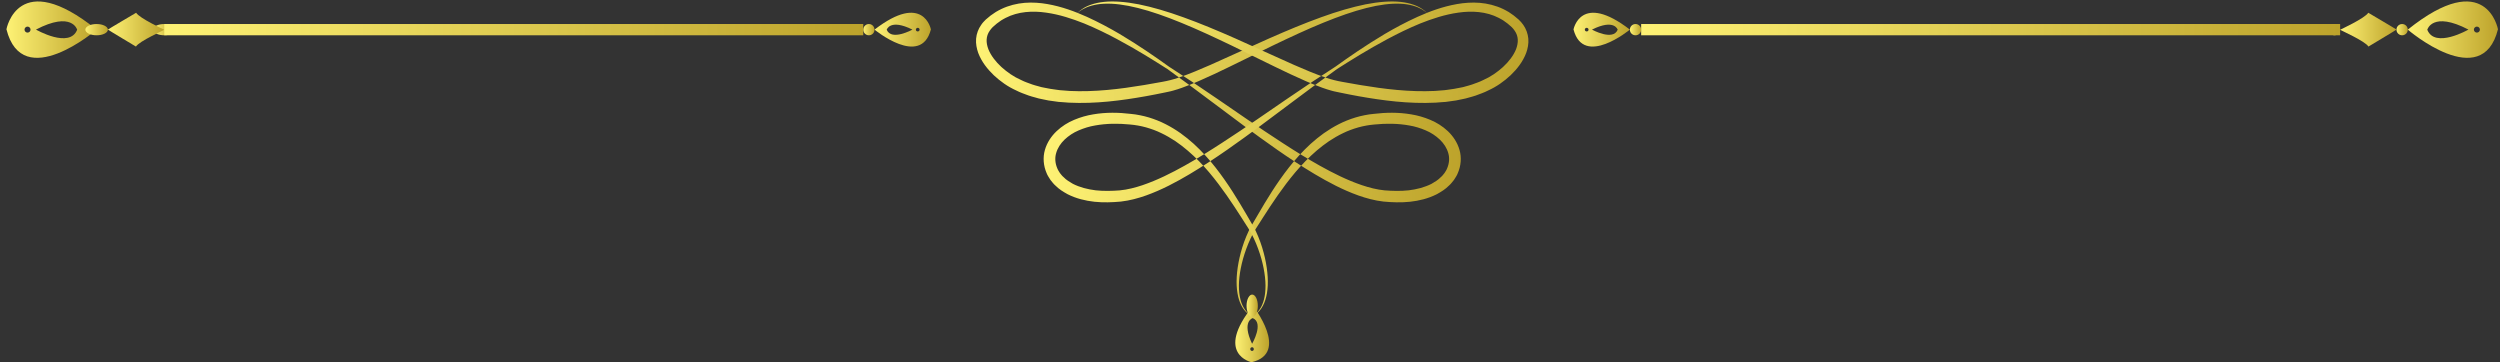 <svg width="276" height="40" viewBox="0 0 276 40" fill="none" xmlns="http://www.w3.org/2000/svg">
<rect x="0" y="0" width="276" height="40" fill="#333333" stroke="none"/>
<path fill-rule="evenodd" clip-rule="evenodd" d="M267.973 3.281C267.973 3.281 268.531 1.193 272.517 3.265C272.517 3.265 268.802 5.404 267.973 3.281ZM273.78 3.265C273.78 3.455 273.632 3.599 273.453 3.599C273.269 3.599 273.12 3.455 273.115 3.27C273.115 3.091 273.264 2.937 273.448 2.937C273.632 2.937 273.78 3.086 273.78 3.265ZM275.776 3.229C275.776 3.229 274.507 -3.699 265.819 3.27C265.819 3.27 274.006 10.306 275.776 3.229Z" fill="url(#paint0_linear_236_1489)"/>
<path fill-rule="evenodd" clip-rule="evenodd" d="M265.198 3.896C264.853 3.9 264.574 3.618 264.574 3.277C264.571 2.933 264.85 2.655 265.195 2.652C265.54 2.648 265.819 2.93 265.819 3.274C265.822 3.615 265.543 3.896 265.198 3.896Z" fill="url(#paint1_linear_236_1489)"/>
<path fill-rule="evenodd" clip-rule="evenodd" d="M257.732 3.896C257.388 3.896 257.11 3.618 257.106 3.274C257.106 2.933 257.385 2.652 257.725 2.652C258.069 2.648 258.351 2.926 258.351 3.27C258.355 3.615 258.076 3.893 257.732 3.896Z" fill="url(#paint2_linear_236_1489)"/>
<path fill-rule="evenodd" clip-rule="evenodd" d="M261.478 5.141C261.478 5.141 264.6 3.274 264.574 3.266C264.6 3.258 261.458 1.407 261.458 1.407C261.096 2.017 258.346 3.282 258.352 3.282C258.311 3.305 261.111 4.53 261.478 5.141Z" fill="url(#paint3_linear_236_1489)"/>
<path fill-rule="evenodd" clip-rule="evenodd" d="M175.754 3.269C178.244 2.03 178.593 3.283 178.593 3.283C178.077 4.554 175.754 3.269 175.754 3.269ZM175.17 3.07C175.288 3.07 175.381 3.165 175.376 3.278C175.376 3.387 175.283 3.477 175.17 3.472C175.057 3.472 174.963 3.382 174.963 3.269C174.963 3.16 175.057 3.07 175.17 3.07ZM179.939 3.269C174.512 -0.909 173.716 3.25 173.716 3.25C174.821 7.494 179.939 3.269 179.939 3.269Z" fill="url(#paint4_linear_236_1489)"/>
<path fill-rule="evenodd" clip-rule="evenodd" d="M180.559 3.896C180.906 3.901 181.184 3.624 181.184 3.282C181.189 2.94 180.911 2.651 180.564 2.651C180.222 2.651 179.944 2.929 179.939 3.276C179.939 3.618 180.217 3.896 180.559 3.896Z" fill="url(#paint5_linear_236_1489)"/>
<path fill-rule="evenodd" clip-rule="evenodd" d="M181.184 3.896H258.351V2.651H181.184V3.896Z" fill="url(#paint6_linear_236_1489)"/>
<path fill-rule="evenodd" clip-rule="evenodd" d="M138.399 35.012C138.399 35.012 138.337 34.981 138.213 34.903C138.146 34.877 138.079 34.82 137.992 34.752C137.904 34.695 137.822 34.612 137.719 34.519C137.528 34.316 137.322 34.041 137.157 33.678C136.992 33.309 136.873 32.852 136.817 32.338C136.698 31.294 136.837 29.996 137.234 28.562C137.44 27.851 137.703 27.093 138.059 26.335C138.234 25.956 138.435 25.571 138.672 25.208C138.914 24.829 139.167 24.439 139.419 24.04C140.44 22.445 141.579 20.716 142.991 19.034C143.702 18.198 144.48 17.382 145.351 16.634C145.794 16.261 146.253 15.902 146.737 15.575C147.227 15.253 147.742 14.952 148.278 14.698C148.814 14.433 149.381 14.23 149.958 14.064C150.252 13.976 150.551 13.919 150.844 13.862C151.149 13.815 151.447 13.763 151.767 13.742C153.024 13.617 154.318 13.623 155.581 13.851C156.209 13.955 156.823 14.147 157.405 14.396C157.987 14.64 158.518 14.994 158.961 15.414C159.399 15.835 159.734 16.344 159.889 16.905C160.054 17.455 159.992 18.052 159.765 18.582C159.729 18.675 159.688 18.764 159.631 18.852C159.58 18.93 159.533 19.023 159.471 19.106C159.343 19.262 159.229 19.428 159.064 19.558C158.781 19.859 158.41 20.083 158.039 20.296C157.271 20.685 156.405 20.903 155.524 21.012C154.643 21.106 153.746 21.085 152.865 21.017C152.009 20.934 151.164 20.716 150.345 20.441C148.701 19.88 147.155 19.101 145.696 18.286C144.238 17.471 142.857 16.603 141.548 15.752C138.93 14.054 136.574 12.408 134.482 10.974C132.395 9.541 130.565 8.321 129.055 7.36C127.602 6.316 125.798 5.054 123.608 3.751C122.511 3.107 121.31 2.458 119.996 1.861C118.676 1.269 117.233 0.729 115.631 0.448C114.832 0.308 113.992 0.246 113.126 0.313C112.26 0.386 111.374 0.599 110.549 0.994C110.338 1.087 110.142 1.212 109.941 1.321C109.74 1.451 109.555 1.58 109.364 1.716C109.184 1.871 109.003 2.006 108.823 2.167C108.642 2.349 108.462 2.531 108.318 2.754C108.009 3.185 107.808 3.725 107.761 4.27C107.715 4.821 107.823 5.361 107.998 5.849C108.369 6.825 109.003 7.62 109.714 8.305C110.436 8.98 111.266 9.572 112.183 9.983C112.626 10.216 113.1 10.372 113.569 10.549C113.806 10.632 114.049 10.694 114.291 10.761L114.657 10.865C114.775 10.896 114.899 10.917 115.023 10.943C115.265 10.995 115.512 11.042 115.759 11.094C116.007 11.125 116.254 11.161 116.507 11.198L116.878 11.25L117.254 11.275C117.507 11.302 117.754 11.317 118.006 11.333C120.97 11.478 123.814 11.099 126.505 10.621C127.18 10.502 127.844 10.367 128.504 10.232C128.669 10.201 128.834 10.164 128.999 10.128C129.174 10.097 129.344 10.05 129.514 10.003C129.849 9.91 130.174 9.806 130.488 9.692C131.756 9.235 132.926 8.7 134.07 8.17C136.343 7.1 138.455 6.026 140.455 5.06C142.449 4.099 144.32 3.232 146.062 2.52C147.799 1.809 149.407 1.248 150.844 0.885C152.287 0.521 153.566 0.36 154.607 0.412C155.653 0.459 156.441 0.729 156.915 0.999C157.039 1.066 157.142 1.134 157.23 1.191C157.317 1.248 157.389 1.3 157.441 1.352C157.554 1.44 157.611 1.482 157.611 1.482C157.611 1.482 157.56 1.43 157.451 1.342C157.4 1.29 157.333 1.233 157.25 1.165C157.163 1.098 157.065 1.03 156.946 0.952C156.482 0.641 155.689 0.319 154.622 0.21C153.56 0.095 152.241 0.189 150.757 0.48C149.273 0.781 147.613 1.264 145.83 1.913C144.042 2.557 142.125 3.356 140.084 4.255C138.048 5.153 135.894 6.166 133.622 7.168C132.483 7.667 131.313 8.165 130.112 8.575C129.808 8.679 129.509 8.767 129.205 8.845C129.055 8.887 128.906 8.923 128.757 8.949L128.272 9.043C127.618 9.162 126.963 9.281 126.298 9.391C123.644 9.832 120.872 10.175 118.073 10.04C117.836 10.019 117.599 10.003 117.367 9.983L117.012 9.957L116.666 9.91C116.435 9.879 116.203 9.847 115.971 9.811C115.744 9.77 115.517 9.728 115.291 9.681C115.177 9.661 115.064 9.635 114.956 9.614L114.626 9.52C114.404 9.458 114.182 9.406 113.966 9.328C113.549 9.172 113.116 9.037 112.724 8.83C111.91 8.477 111.193 7.968 110.554 7.396C109.931 6.82 109.395 6.14 109.111 5.423C108.977 5.06 108.905 4.696 108.926 4.359C108.947 4.021 109.055 3.694 109.256 3.408C109.349 3.258 109.467 3.128 109.596 2.993C109.735 2.868 109.895 2.733 110.039 2.609C110.199 2.494 110.359 2.37 110.518 2.261C110.688 2.167 110.848 2.053 111.023 1.975C112.41 1.259 114.007 1.181 115.486 1.394C116.981 1.601 118.388 2.074 119.686 2.588C120.99 3.123 122.191 3.715 123.299 4.307C125.52 5.491 127.375 6.664 128.88 7.62C130.334 8.664 132.096 9.967 134.121 11.488C136.152 13.01 138.44 14.744 141.022 16.546C142.315 17.445 143.686 18.353 145.16 19.231C146.634 20.103 148.206 20.95 149.958 21.578C150.834 21.884 151.757 22.144 152.741 22.253C153.694 22.341 154.668 22.378 155.663 22.274C156.658 22.165 157.668 21.926 158.621 21.443C159.09 21.183 159.559 20.903 159.956 20.498C160.167 20.322 160.342 20.083 160.518 19.864C160.6 19.75 160.672 19.615 160.75 19.496C160.832 19.376 160.889 19.241 160.945 19.106C161.291 18.317 161.373 17.382 161.131 16.557C160.899 15.731 160.415 15.025 159.843 14.479C159.26 13.934 158.595 13.519 157.905 13.233C157.214 12.942 156.503 12.74 155.797 12.626C154.38 12.382 152.978 12.413 151.643 12.574C151.308 12.6 150.968 12.657 150.633 12.724C150.298 12.797 149.968 12.864 149.649 12.968C149.005 13.166 148.381 13.41 147.799 13.711C147.216 14.007 146.67 14.345 146.15 14.708C145.634 15.077 145.155 15.471 144.702 15.876C143.8 16.702 143.011 17.585 142.31 18.473C140.909 20.259 139.826 22.061 138.873 23.702C138.631 24.112 138.399 24.507 138.172 24.901C137.94 25.301 137.744 25.717 137.579 26.122C137.244 26.927 137.013 27.716 136.842 28.459C136.507 29.954 136.435 31.294 136.616 32.364C136.703 32.893 136.858 33.361 137.049 33.729C137.239 34.098 137.471 34.368 137.682 34.56C137.791 34.643 137.883 34.732 137.976 34.783C138.064 34.841 138.136 34.893 138.203 34.919C138.332 34.981 138.399 35.012 138.399 35.012Z" fill="url(#paint7_linear_236_1489)"/>
<path fill-rule="evenodd" clip-rule="evenodd" d="M138.089 35.012C138.089 35.012 138.156 34.981 138.285 34.919C138.352 34.893 138.424 34.841 138.512 34.783C138.605 34.732 138.697 34.643 138.811 34.56C139.017 34.368 139.249 34.098 139.439 33.729C139.63 33.361 139.785 32.893 139.872 32.364C140.053 31.294 139.981 29.954 139.646 28.459C139.476 27.716 139.244 26.927 138.909 26.122C138.744 25.717 138.553 25.301 138.316 24.901C138.089 24.507 137.857 24.112 137.62 23.702C136.662 22.061 135.58 20.259 134.178 18.473C133.477 17.585 132.688 16.702 131.787 15.876C131.333 15.471 130.854 15.077 130.338 14.708C129.823 14.345 129.272 14.007 128.689 13.711C128.107 13.41 127.483 13.166 126.844 12.968C126.52 12.864 126.19 12.797 125.855 12.724C125.52 12.657 125.18 12.6 124.845 12.574C123.51 12.413 122.108 12.382 120.691 12.626C119.985 12.74 119.274 12.942 118.583 13.233C117.893 13.519 117.228 13.934 116.651 14.479C116.074 15.025 115.589 15.731 115.357 16.557C115.115 17.382 115.197 18.317 115.543 19.106C115.599 19.241 115.656 19.376 115.739 19.496C115.816 19.615 115.888 19.75 115.97 19.864C116.151 20.083 116.321 20.322 116.532 20.498C116.929 20.903 117.398 21.183 117.867 21.443C118.82 21.926 119.836 22.165 120.825 22.274C121.82 22.378 122.794 22.341 123.747 22.253C124.731 22.144 125.654 21.884 126.53 21.578C128.282 20.95 129.854 20.103 131.328 19.231C132.802 18.353 134.173 17.445 135.466 16.546C138.048 14.744 140.336 13.01 142.367 11.488C144.392 9.967 146.154 8.664 147.608 7.62C149.113 6.664 150.973 5.491 153.189 4.307C154.297 3.715 155.503 3.123 156.802 2.588C158.1 2.074 159.507 1.601 161.002 1.394C162.486 1.181 164.078 1.259 165.465 1.975C165.64 2.053 165.8 2.167 165.97 2.261C166.129 2.37 166.289 2.494 166.449 2.609C166.593 2.733 166.753 2.868 166.892 2.993C167.021 3.128 167.14 3.258 167.232 3.408C167.433 3.694 167.542 4.021 167.562 4.359C167.583 4.696 167.511 5.06 167.377 5.423C167.093 6.14 166.557 6.82 165.934 7.396C165.3 7.968 164.578 8.477 163.764 8.83C163.372 9.037 162.939 9.172 162.522 9.328C162.306 9.406 162.084 9.458 161.868 9.52L161.538 9.614C161.424 9.635 161.311 9.661 161.198 9.681C160.971 9.728 160.744 9.77 160.517 9.811C160.285 9.847 160.053 9.879 159.822 9.91L159.476 9.957L159.121 9.983C158.889 10.003 158.652 10.019 158.415 10.04C155.616 10.175 152.844 9.832 150.19 9.391C149.525 9.281 148.87 9.162 148.216 9.043L147.731 8.949C147.582 8.923 147.433 8.887 147.283 8.845C146.979 8.767 146.68 8.679 146.376 8.575C145.175 8.165 144.005 7.667 142.867 7.168C140.594 6.166 138.44 5.153 136.404 4.255C134.368 3.356 132.446 2.557 130.658 1.913C128.87 1.264 127.215 0.781 125.731 0.48C124.247 0.189 122.928 0.095 121.866 0.21C120.799 0.319 120.011 0.641 119.542 0.952C119.423 1.03 119.325 1.098 119.243 1.165C119.155 1.233 119.088 1.29 119.037 1.342C118.929 1.43 118.877 1.482 118.877 1.482C118.877 1.482 118.934 1.44 119.047 1.352C119.099 1.3 119.171 1.248 119.258 1.191C119.346 1.134 119.449 1.066 119.573 0.999C120.052 0.729 120.835 0.459 121.882 0.412C122.923 0.36 124.201 0.521 125.644 0.885C127.087 1.248 128.689 1.809 130.426 2.52C132.168 3.232 134.039 4.099 136.038 5.06C138.033 6.026 140.151 7.1 142.423 8.17C143.562 8.7 144.732 9.235 146 9.692C146.314 9.806 146.644 9.91 146.974 10.003C147.144 10.05 147.314 10.097 147.489 10.128C147.654 10.164 147.819 10.201 147.989 10.232C148.644 10.367 149.308 10.502 149.984 10.621C152.674 11.099 155.518 11.478 158.482 11.333C158.734 11.317 158.982 11.302 159.234 11.275L159.61 11.25L159.981 11.198C160.234 11.161 160.481 11.125 160.729 11.094C160.976 11.042 161.223 10.995 161.466 10.943C161.589 10.917 161.713 10.896 161.831 10.865L162.197 10.761C162.44 10.694 162.682 10.632 162.919 10.549C163.388 10.372 163.862 10.216 164.305 9.983C165.222 9.572 166.052 8.98 166.774 8.305C167.485 7.62 168.119 6.825 168.49 5.849C168.665 5.361 168.773 4.821 168.727 4.27C168.68 3.725 168.479 3.185 168.175 2.754C168.026 2.531 167.851 2.349 167.665 2.167C167.485 2.006 167.304 1.871 167.124 1.716C166.933 1.58 166.748 1.451 166.552 1.321C166.346 1.212 166.15 1.087 165.944 0.994C165.114 0.599 164.228 0.386 163.362 0.313C162.501 0.246 161.656 0.308 160.857 0.448C159.255 0.729 157.812 1.269 156.492 1.861C155.178 2.458 153.978 3.107 152.88 3.751C150.695 5.054 148.886 6.316 147.433 7.36C145.923 8.321 144.098 9.541 142.006 10.974C139.914 12.408 137.558 14.054 134.94 15.752C133.631 16.603 132.25 17.471 130.792 18.286C129.333 19.101 127.787 19.88 126.143 20.441C125.324 20.716 124.479 20.934 123.629 21.017C122.742 21.085 121.845 21.106 120.964 21.012C120.083 20.903 119.217 20.685 118.449 20.296C118.078 20.083 117.707 19.859 117.424 19.558C117.259 19.428 117.145 19.262 117.017 19.106C116.955 19.023 116.908 18.93 116.857 18.852C116.8 18.764 116.764 18.675 116.723 18.582C116.496 18.052 116.434 17.455 116.599 16.905C116.754 16.344 117.089 15.835 117.527 15.414C117.97 14.994 118.501 14.64 119.083 14.396C119.666 14.147 120.279 13.955 120.907 13.851C122.17 13.623 123.464 13.617 124.721 13.742C125.041 13.763 125.34 13.815 125.644 13.862C125.942 13.919 126.236 13.976 126.53 14.064C127.107 14.23 127.674 14.433 128.21 14.698C128.746 14.952 129.261 15.253 129.751 15.575C130.235 15.902 130.694 16.261 131.132 16.634C132.008 17.382 132.786 18.198 133.497 19.034C134.91 20.716 136.048 22.445 137.069 24.04C137.327 24.439 137.574 24.829 137.816 25.208C138.053 25.571 138.254 25.956 138.429 26.335C138.785 27.093 139.048 27.851 139.254 28.562C139.651 29.996 139.79 31.294 139.671 32.338C139.615 32.852 139.496 33.309 139.331 33.678C139.172 34.041 138.96 34.316 138.77 34.519C138.672 34.612 138.584 34.695 138.496 34.752C138.414 34.82 138.342 34.877 138.275 34.903C138.156 34.981 138.089 35.012 138.089 35.012Z" fill="url(#paint8_linear_236_1489)"/>
<path fill-rule="evenodd" clip-rule="evenodd" d="M138.233 37.958C137.049 35.441 138.306 35.118 138.306 35.118C139.568 35.661 138.233 37.958 138.233 37.958ZM138.028 38.53C138.028 38.42 138.122 38.328 138.233 38.334C138.339 38.334 138.428 38.432 138.422 38.547C138.422 38.663 138.333 38.749 138.222 38.744C138.111 38.744 138.022 38.645 138.028 38.53ZM138.328 33.767C134.031 39.102 138.172 39.99 138.172 39.99C142.441 38.986 138.328 33.767 138.328 33.767Z" fill="url(#paint9_linear_236_1489)"/>
<path fill-rule="evenodd" clip-rule="evenodd" d="M138.865 33.805C138.878 33.102 138.601 32.536 138.262 32.523C137.917 32.498 137.627 33.051 137.621 33.73C137.615 34.409 137.885 34.987 138.224 35.012C138.57 35.024 138.859 34.484 138.865 33.805Z" fill="url(#paint10_linear_236_1489)"/>
<path fill-rule="evenodd" clip-rule="evenodd" d="M3.971 3.265C7.957 1.193 8.52 3.281 8.52 3.281C7.685 5.404 3.971 3.265 3.971 3.265ZM3.04 2.937C3.224 2.937 3.372 3.091 3.372 3.27C3.372 3.455 3.224 3.599 3.04 3.599C2.855 3.599 2.707 3.455 2.707 3.265C2.707 3.086 2.86 2.937 3.04 2.937ZM10.668 3.27C1.985 -3.699 0.711 3.229 0.711 3.229C2.482 10.306 10.668 3.27 10.668 3.27Z" fill="url(#paint11_linear_236_1489)"/>
<path fill-rule="evenodd" clip-rule="evenodd" d="M10.662 3.896C11.35 3.9 11.906 3.618 11.913 3.277C11.913 2.933 11.357 2.655 10.675 2.652C9.987 2.648 9.424 2.93 9.424 3.274C9.424 3.615 9.973 3.896 10.662 3.896Z" fill="url(#paint12_linear_236_1489)"/>
<path fill-rule="evenodd" clip-rule="evenodd" d="M18.129 3.896C18.818 3.896 19.381 3.618 19.381 3.274C19.381 2.933 18.832 2.652 18.143 2.652C17.455 2.648 16.899 2.926 16.892 3.27C16.892 3.615 17.448 3.893 18.129 3.896Z" fill="url(#paint13_linear_236_1489)"/>
<path fill-rule="evenodd" clip-rule="evenodd" d="M15.009 5.141C15.009 5.141 11.888 3.274 11.913 3.266C11.888 3.258 15.03 1.407 15.03 1.407C15.392 2.017 18.141 3.282 18.136 3.282C18.182 3.305 15.382 4.53 15.009 5.141Z" fill="url(#paint14_linear_236_1489)"/>
<path fill-rule="evenodd" clip-rule="evenodd" d="M97.894 3.283C97.894 3.283 98.243 2.03 100.733 3.269C100.733 3.269 98.41 4.554 97.894 3.283ZM101.524 3.269C101.524 3.382 101.436 3.472 101.318 3.472C101.205 3.477 101.111 3.387 101.111 3.278C101.111 3.165 101.205 3.07 101.318 3.07C101.431 3.07 101.524 3.16 101.524 3.269ZM102.772 3.25C102.772 3.25 101.976 -0.909 96.548 3.269C96.548 3.269 101.666 7.494 102.772 3.25Z" fill="url(#paint15_linear_236_1489)"/>
<path fill-rule="evenodd" clip-rule="evenodd" d="M95.929 3.896C95.587 3.901 95.304 3.624 95.304 3.282C95.304 2.94 95.582 2.651 95.923 2.651C96.265 2.651 96.548 2.929 96.548 3.276C96.548 3.618 96.271 3.896 95.929 3.896Z" fill="url(#paint16_linear_236_1489)"/>
<path fill-rule="evenodd" clip-rule="evenodd" d="M18.136 3.896H95.304V2.651H18.136V3.896Z" fill="url(#paint17_linear_236_1489)"/>
<defs>
<linearGradient id="paint0_linear_236_1489" x1="265.819" y1="3.265" x2="275.776" y2="3.265" gradientUnits="userSpaceOnUse">
<stop stop-color="#FEF275"/>
<stop offset="1" stop-color="#BDA32B"/>
</linearGradient>
<linearGradient id="paint1_linear_236_1489" x1="264.574" y1="3.272" x2="265.819" y2="3.272" gradientUnits="userSpaceOnUse">
<stop stop-color="#FEF275"/>
<stop offset="1" stop-color="#BDA32B"/>
</linearGradient>
<linearGradient id="paint2_linear_236_1489" x1="257.106" y1="3.272" x2="258.351" y2="3.272" gradientUnits="userSpaceOnUse">
<stop stop-color="#FEF275"/>
<stop offset="1" stop-color="#BDA32B"/>
</linearGradient>
<linearGradient id="paint3_linear_236_1489" x1="258.351" y1="3.269" x2="264.574" y2="3.269" gradientUnits="userSpaceOnUse">
<stop stop-color="#FEF275"/>
<stop offset="1" stop-color="#BDA32B"/>
</linearGradient>
<linearGradient id="paint4_linear_236_1489" x1="173.716" y1="3.269" x2="179.939" y2="3.269" gradientUnits="userSpaceOnUse">
<stop stop-color="#FEF275"/>
<stop offset="1" stop-color="#BDA32B"/>
</linearGradient>
<linearGradient id="paint5_linear_236_1489" x1="179.939" y1="3.272" x2="181.184" y2="3.272" gradientUnits="userSpaceOnUse">
<stop stop-color="#FEF275"/>
<stop offset="1" stop-color="#BDA32B"/>
</linearGradient>
<linearGradient id="paint6_linear_236_1489" x1="181.184" y1="3.272" x2="258.351" y2="3.272" gradientUnits="userSpaceOnUse">
<stop stop-color="#FEF275"/>
<stop offset="1" stop-color="#BDA32B"/>
</linearGradient>
<linearGradient id="paint7_linear_236_1489" x1="107.75" y1="17.538" x2="161.27" y2="17.538" gradientUnits="userSpaceOnUse">
<stop stop-color="#FEF275"/>
<stop offset="1" stop-color="#BDA32B"/>
</linearGradient>
<linearGradient id="paint8_linear_236_1489" x1="115.218" y1="17.538" x2="168.738" y2="17.538" gradientUnits="userSpaceOnUse">
<stop stop-color="#FEF275"/>
<stop offset="1" stop-color="#BDA32B"/>
</linearGradient>
<linearGradient id="paint9_linear_236_1489" x1="136.377" y1="36.87" x2="140.111" y2="36.87" gradientUnits="userSpaceOnUse">
<stop stop-color="#FEF275"/>
<stop offset="1" stop-color="#BDA32B"/>
</linearGradient>
<linearGradient id="paint10_linear_236_1489" x1="137.621" y1="33.764" x2="138.866" y2="33.764" gradientUnits="userSpaceOnUse">
<stop stop-color="#FEF275"/>
<stop offset="1" stop-color="#BDA32B"/>
</linearGradient>
<linearGradient id="paint11_linear_236_1489" x1="0.711" y1="3.265" x2="10.668" y2="3.265" gradientUnits="userSpaceOnUse">
<stop stop-color="#FEF275"/>
<stop offset="1" stop-color="#BDA32B"/>
</linearGradient>
<linearGradient id="paint12_linear_236_1489" x1="9.424" y1="3.272" x2="11.913" y2="3.272" gradientUnits="userSpaceOnUse">
<stop stop-color="#FEF275"/>
<stop offset="1" stop-color="#BDA32B"/>
</linearGradient>
<linearGradient id="paint13_linear_236_1489" x1="16.892" y1="3.272" x2="19.381" y2="3.272" gradientUnits="userSpaceOnUse">
<stop stop-color="#FEF275"/>
<stop offset="1" stop-color="#BDA32B"/>
</linearGradient>
<linearGradient id="paint14_linear_236_1489" x1="11.913" y1="3.269" x2="18.136" y2="3.269" gradientUnits="userSpaceOnUse">
<stop stop-color="#FEF275"/>
<stop offset="1" stop-color="#BDA32B"/>
</linearGradient>
<linearGradient id="paint15_linear_236_1489" x1="96.548" y1="3.269" x2="102.772" y2="3.269" gradientUnits="userSpaceOnUse">
<stop stop-color="#FEF275"/>
<stop offset="1" stop-color="#BDA32B"/>
</linearGradient>
<linearGradient id="paint16_linear_236_1489" x1="95.304" y1="3.272" x2="96.548" y2="3.272" gradientUnits="userSpaceOnUse">
<stop stop-color="#FEF275"/>
<stop offset="1" stop-color="#BDA32B"/>
</linearGradient>
<linearGradient id="paint17_linear_236_1489" x1="18.136" y1="3.272" x2="95.304" y2="3.272" gradientUnits="userSpaceOnUse">
<stop stop-color="#FEF275"/>
<stop offset="1" stop-color="#BDA32B"/>
</linearGradient>
</defs>
</svg>
